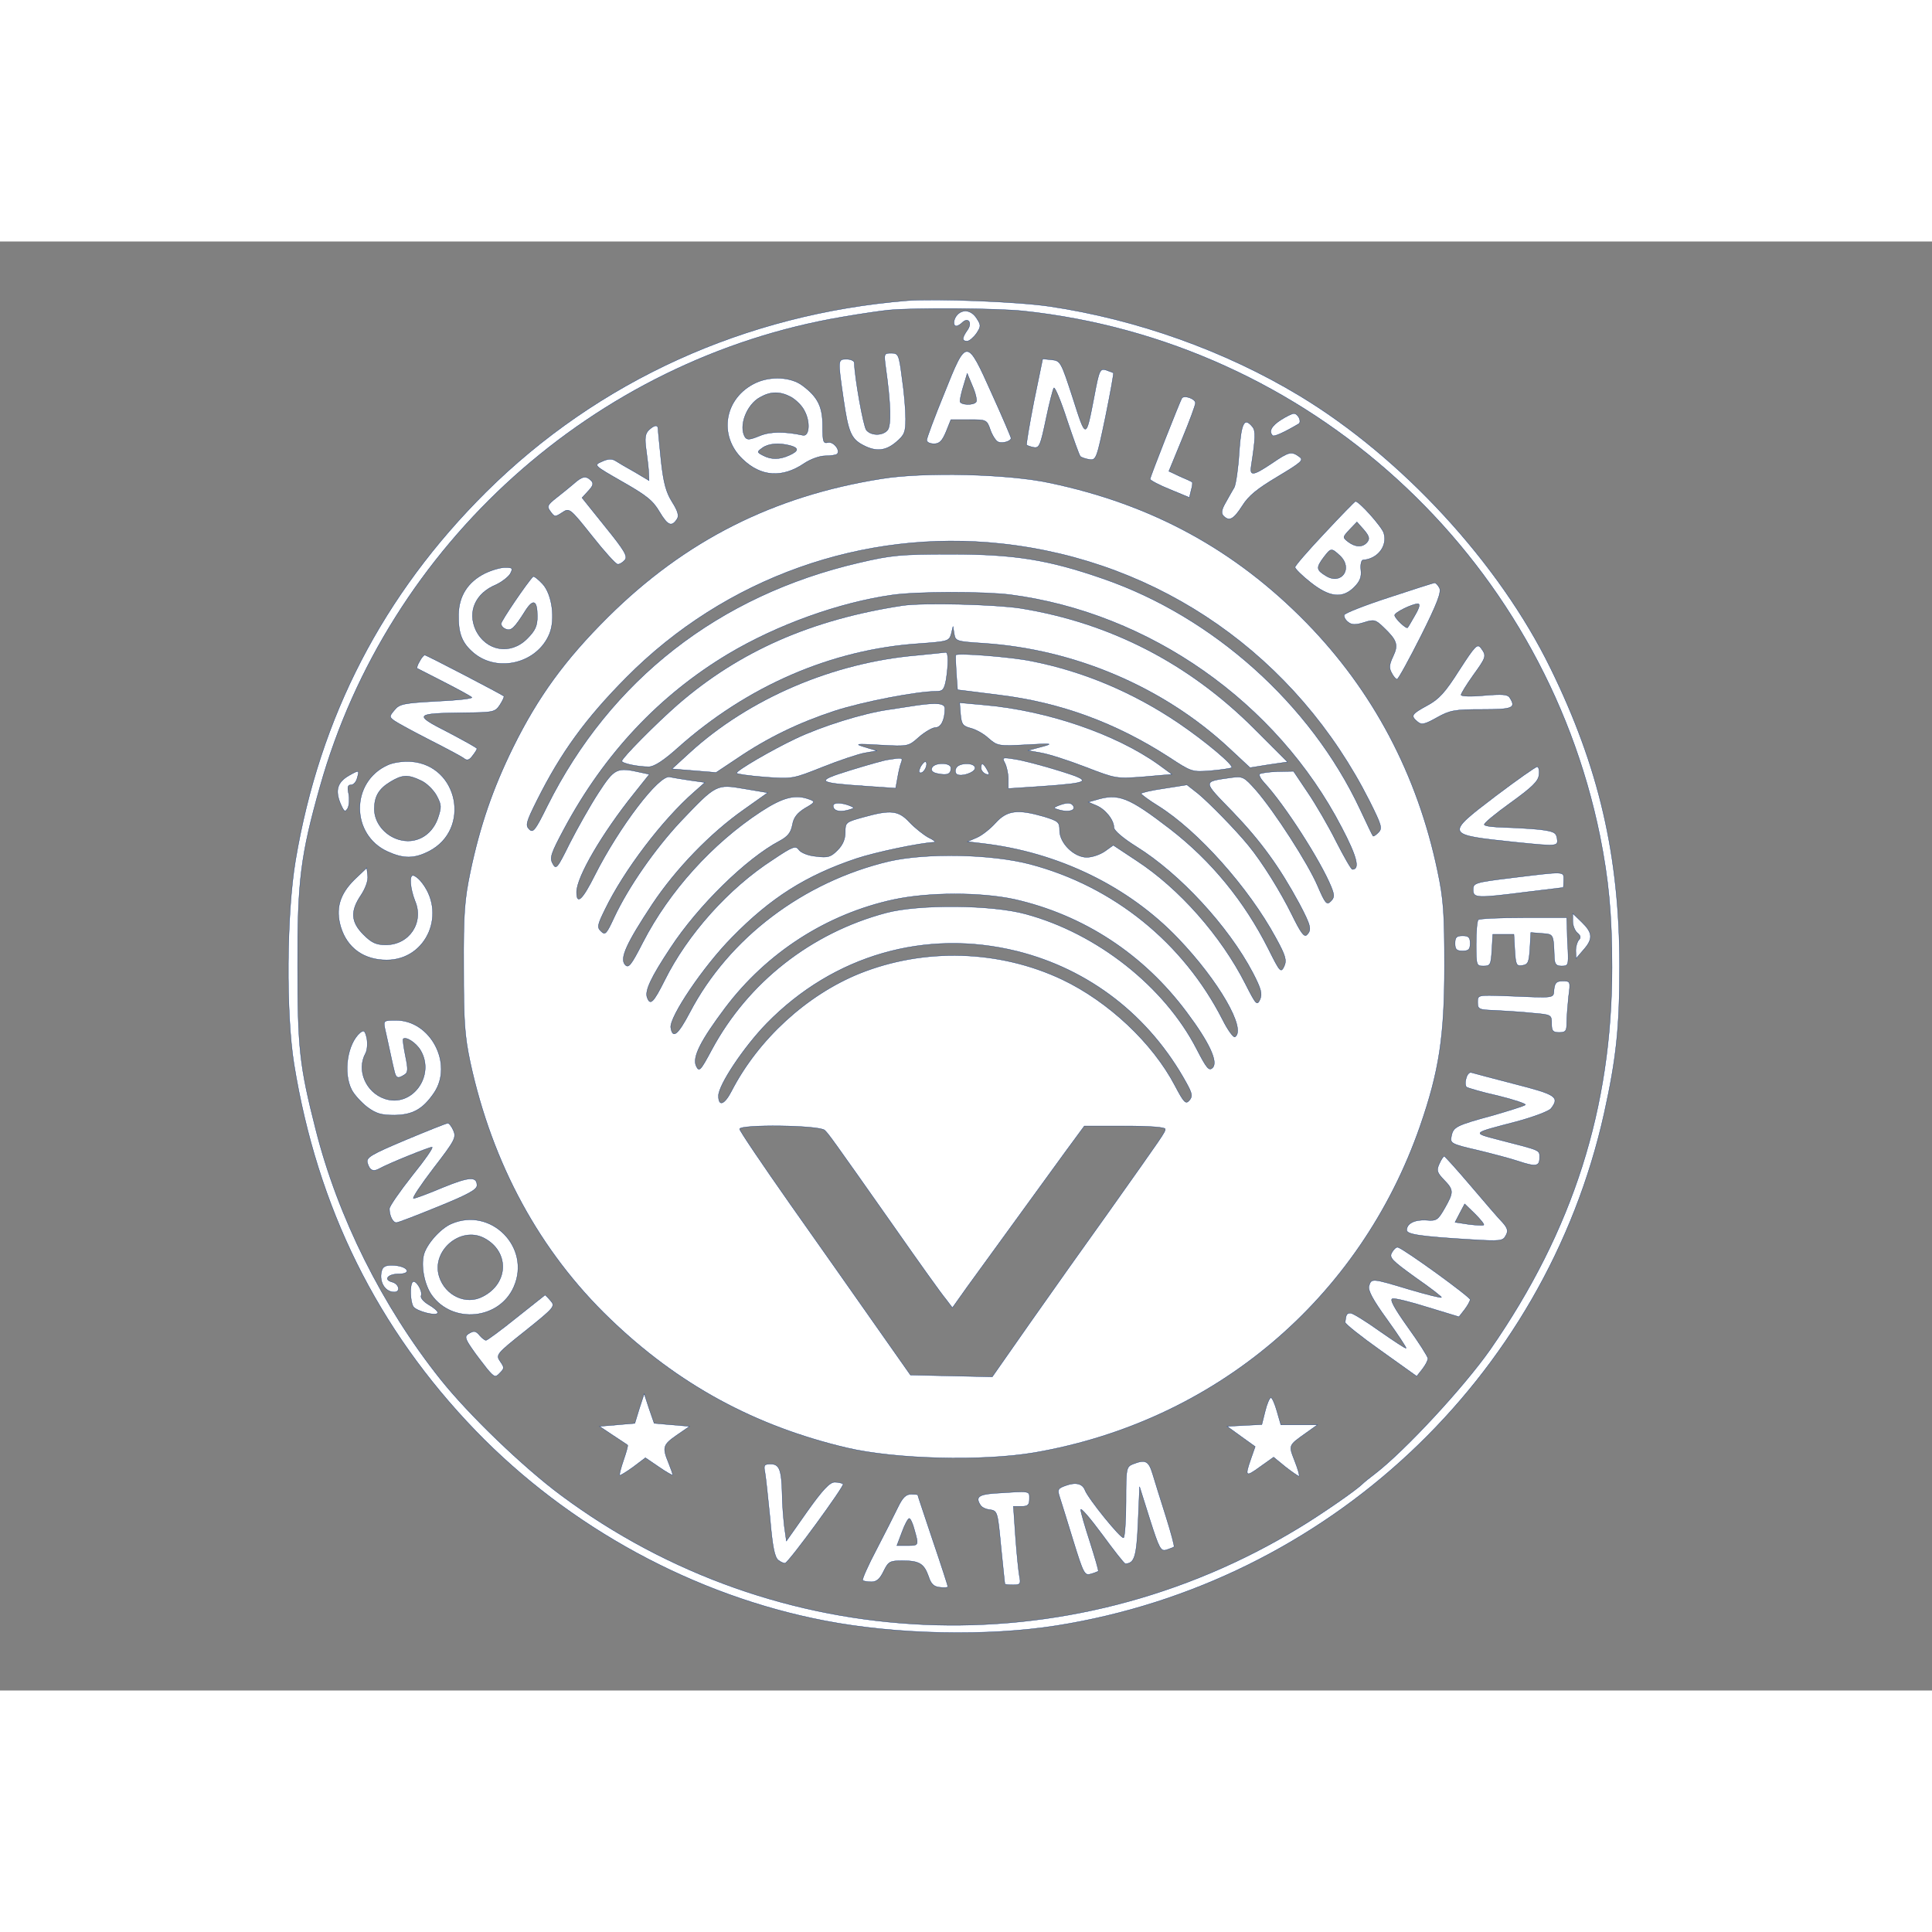 <?xml version="1.0" standalone="no"?>
<!DOCTYPE svg PUBLIC "-//W3C//DTD SVG 20010904//EN"
 "http://www.w3.org/TR/2001/REC-SVG-20010904/DTD/svg10.dtd">
<svg version="1.0" xmlns="http://www.w3.org/2000/svg"
 width="800pt" height="800pt" viewBox="0 0 640 480"
 preserveAspectRatio="xMidYMid meet">

<rect x="0" y="0" width="640" height="480" fill="#808080" stroke="none"/>

<g transform="translate(0,480) scale(0.1,-0.1)"
fill="white" stroke="#053281" background-color="white">
<path d="M3005 4604 c-536 -44 -1023 -265 -1395 -634 -341 -339 -551 -744
-631 -1220 -30 -179 -32 -507 -5 -675 77 -475 276 -877 601 -1214 310 -321
725 -547 1158 -630 239 -46 539 -52 767 -16 896 142 1618 817 1814 1697 40
182 51 281 51 488 0 364 -68 659 -229 987 -170 348 -493 698 -831 902 -247
149 -539 253 -828 296 -108 16 -377 26 -472 19z m384 -34 c945 -100 1721 -806
1911 -1739 29 -145 40 -260 40 -436 0 -465 -129 -870 -403 -1265 -87 -124
-282 -335 -382 -412 -16 -12 -36 -28 -43 -35 -23 -22 -133 -98 -207 -143 -768
-468 -1730 -426 -2447 107 -124 92 -305 266 -399 384 -192 241 -340 538 -413
827 -54 212 -60 271 -60 542 -1 281 10 367 74 594 226 803 909 1417 1730 1556
63 11 133 21 155 23 88 8 356 6 444 -3z"/>
<path d="M3172 4558 c-14 -14 -16 -38 -4 -38 4 0 13 5 19 11 20 20 35 0 18
-24 -19 -27 -19 -37 -1 -37 7 0 21 12 31 26 15 23 15 27 0 50 -17 26 -44 31
-63 12z"/>
<path d="M3128 4297 c-32 -78 -58 -148 -58 -155 0 -7 11 -12 24 -12 18 0 27 9
40 40 l16 40 59 0 c59 0 60 0 72 -35 7 -19 19 -37 26 -39 15 -6 43 3 42 13 0
3 -28 69 -63 146 -84 187 -84 187 -158 2z m106 -28 c-8 -13 -54 -11 -54 2 0 7
5 30 12 52 l12 40 18 -43 c10 -23 15 -46 12 -51z"/>
<path d="M2934 4383 c17 -120 19 -193 6 -208 -16 -19 -54 -19 -70 0 -10 12
-39 175 -40 223 0 6 -11 12 -25 12 -30 0 -30 0 -11 -131 16 -110 25 -133 66
-154 42 -22 74 -19 109 11 27 23 31 32 31 77 0 29 -5 89 -12 135 -10 78 -12
82 -36 82 -24 0 -24 -2 -18 -47z"/>
<path d="M3425 4270 c-15 -77 -26 -142 -24 -144 2 -2 13 -6 24 -8 18 -3 22 8
40 94 11 53 23 99 26 103 4 3 24 -45 44 -107 21 -62 40 -116 44 -120 3 -3 17
-8 30 -10 22 -3 24 2 53 141 16 79 28 144 26 146 -2 1 -13 5 -24 9 -20 6 -23
0 -39 -86 -28 -145 -27 -145 -71 -7 -39 120 -41 124 -70 127 l-30 3 -29 -141z"/>
<path d="M2504 4332 c-105 -49 -126 -175 -44 -253 61 -59 132 -63 204 -14 21
14 51 25 70 25 18 0 36 3 39 6 12 12 -12 42 -30 38 -16 -4 -18 3 -18 55 0 64
-16 96 -67 134 -37 28 -104 32 -154 9z m116 -47 c16 -9 37 -29 45 -46 20 -37
16 -85 -5 -81 -60 13 -109 13 -144 -2 -32 -13 -41 -14 -48 -4 -22 36 5 108 50
132 35 20 66 20 102 1z m-2 -161 c29 -8 28 -18 -3 -32 -33 -15 -60 -15 -87 -1
-21 11 -21 12 -3 25 20 15 55 18 93 8z"/>
<path d="M3915 4281 c-8 -15 -105 -260 -105 -268 0 -4 30 -20 65 -34 l65 -27
6 25 c4 13 5 25 3 26 -2 2 -20 10 -41 19 l-36 17 44 107 c24 58 44 112 44 119
0 14 -37 27 -45 16z"/>
<path d="M4243 4209 c-31 -20 -41 -38 -27 -52 5 -4 37 10 86 39 11 7 -2 34
-16 34 -6 0 -26 -10 -43 -21z"/>
<path d="M4105 4103 c-3 -54 -11 -106 -16 -117 -6 -10 -19 -33 -29 -51 -14
-24 -15 -36 -7 -44 19 -19 33 -12 62 33 21 34 50 57 117 97 80 48 88 55 72 66
-26 19 -34 17 -91 -22 -63 -42 -74 -43 -68 -7 14 90 15 115 4 128 -27 33 -37
15 -44 -83z"/>
<path d="M2149 4175 c-12 -12 -14 -27 -8 -68 4 -29 8 -63 8 -75 l1 -24 -47 28
c-27 15 -56 32 -65 38 -12 7 -25 6 -44 -3 -28 -12 -28 -12 68 -67 79 -45 101
-62 123 -100 27 -45 40 -51 58 -23 7 11 2 27 -17 57 -20 32 -28 63 -36 134 -5
51 -10 99 -10 106 0 16 -12 15 -31 -3z"/>
<path d="M2920 4014 c-359 -57 -651 -205 -906 -458 -143 -142 -232 -265 -314
-431 -68 -138 -110 -261 -142 -413 -19 -92 -23 -137 -22 -317 0 -180 3 -225
22 -315 73 -336 230 -625 462 -848 226 -218 480 -356 785 -428 162 -38 449
-45 621 -16 598 103 1079 509 1278 1081 63 182 81 297 81 531 0 175 -3 221
-23 315 -67 320 -214 597 -435 823 -236 241 -511 391 -848 462 -137 30 -419
37 -559 14z m398 -215 c526 -57 977 -373 1219 -853 40 -80 43 -90 29 -104 -9
-9 -17 -14 -18 -11 -2 2 -21 42 -43 89 -163 347 -486 637 -851 763 -181 63
-294 81 -504 81 -167 0 -197 -3 -304 -28 -465 -108 -824 -388 -1033 -806 -40
-81 -47 -90 -60 -77 -13 13 -10 24 26 96 79 158 161 271 296 407 327 330 784
493 1243 443z m29 -169 c460 -60 882 -356 1097 -770 51 -97 62 -140 36 -140
-4 0 -28 42 -54 93 -25 50 -68 124 -94 162 l-47 70 -53 -1 c-29 -1 -56 -5 -59
-8 -4 -3 3 -16 15 -29 67 -72 186 -257 222 -345 11 -28 11 -35 -2 -48 -13 -13
-18 -7 -43 51 -32 75 -143 247 -204 317 -40 45 -44 47 -82 42 -97 -14 -97 -9
5 -114 94 -98 155 -183 220 -303 39 -74 42 -87 25 -104 -9 -9 -21 9 -50 68
-37 75 -97 172 -143 228 -44 54 -133 144 -167 172 l-37 29 -76 -12 c-42 -6
-76 -14 -76 -17 1 -3 26 -22 57 -41 131 -82 299 -270 389 -436 33 -60 37 -75
28 -95 -11 -23 -14 -19 -52 57 -80 159 -189 292 -326 398 -138 106 -171 119
-246 96 l-25 -7 26 -11 c30 -12 59 -48 59 -73 0 -10 30 -36 75 -64 143 -89
304 -263 385 -417 28 -54 32 -70 24 -89 -10 -21 -13 -18 -48 51 -81 160 -220
317 -361 409 l-77 51 -28 -20 c-16 -11 -42 -20 -60 -20 -42 0 -90 47 -90 89 0
28 -4 31 -52 46 -87 25 -122 21 -160 -21 -18 -20 -46 -42 -63 -49 l-30 -13 50
-6 c250 -29 483 -142 648 -315 134 -140 227 -301 188 -326 -5 -3 -24 23 -41
57 -130 255 -361 442 -637 515 -129 34 -344 38 -467 10 -284 -67 -532 -254
-661 -501 -39 -74 -57 -89 -63 -50 -5 35 108 203 203 299 128 131 245 205 412
261 63 21 210 52 258 54 6 1 -3 8 -20 16 -16 9 -44 31 -62 50 -37 40 -63 42
-153 17 -58 -16 -60 -17 -60 -50 0 -23 -8 -42 -26 -60 -22 -22 -32 -25 -70
-20 -26 2 -50 12 -57 21 -11 16 -20 13 -87 -32 -147 -95 -283 -248 -358 -399
-37 -74 -48 -85 -58 -58 -9 22 12 67 77 165 91 139 251 296 361 354 28 15 38
28 43 54 4 24 16 39 42 55 32 18 34 22 17 28 -48 19 -89 9 -164 -40 -160 -105
-303 -263 -390 -432 -40 -78 -48 -88 -60 -74 -17 21 5 70 91 200 78 117 192
235 303 313 l79 56 -77 13 c-93 16 -93 16 -212 -109 -85 -91 -172 -216 -219
-316 -26 -56 -30 -61 -44 -47 -14 13 -12 21 13 72 63 130 190 297 295 389 l36
32 -50 7 c-27 4 -57 9 -66 11 -35 10 -168 -166 -248 -324 -42 -84 -61 -101
-61 -57 0 50 85 195 190 326 l51 64 -28 6 c-80 18 -87 15 -141 -68 -28 -43
-70 -118 -95 -167 -41 -83 -45 -88 -56 -67 -11 19 -6 34 38 116 133 248 315
442 544 579 161 96 366 170 542 195 82 12 304 12 392 1z m13 -1009 c230 -52
428 -182 571 -374 75 -100 105 -165 86 -184 -12 -12 -20 -2 -53 62 -106 206
-329 383 -566 447 -112 31 -355 33 -463 4 -248 -66 -457 -230 -577 -453 -38
-71 -42 -75 -52 -54 -13 29 15 84 96 192 138 183 336 311 558 359 116 25 288
25 400 1z m9 -172 c240 -60 439 -214 561 -436 20 -36 21 -45 10 -58 -12 -14
-18 -8 -48 49 -74 141 -220 278 -373 351 -209 99 -458 106 -672 20 -175 -71
-335 -218 -423 -388 -24 -47 -44 -54 -44 -17 0 36 84 162 160 240 221 226 526
314 829 239z m-637 -593 c14 -14 16 -16 234 -326 79 -113 154 -218 167 -233
l22 -29 49 69 c122 168 265 365 324 446 l64 87 134 0 c84 0 134 -4 134 -10 0
-11 -4 -16 -191 -280 -69 -96 -183 -257 -254 -358 l-128 -183 -136 3 -135 3
-116 165 c-64 91 -191 272 -283 402 -92 131 -167 242 -167 248 0 16 265 13
282 -4z"/>
<path d="M2990 3594 c-302 -46 -541 -151 -745 -328 -72 -63 -184 -176 -185
-187 0 -8 53 -19 89 -19 18 0 49 20 98 64 229 204 509 325 797 344 96 7 100 8
107 32 l6 25 4 -25 c4 -24 7 -25 99 -31 300 -20 593 -145 809 -345 l72 -67 62
10 62 9 -110 110 c-217 217 -478 351 -775 399 -86 13 -322 19 -390 9z"/>
<path d="M3036 3429 c-277 -24 -555 -143 -751 -322 l-59 -54 73 -6 73 -6 72
48 c99 67 202 117 321 156 92 30 272 65 337 65 21 0 26 6 32 38 8 51 8 92 -1
91 -5 -1 -48 -5 -97 -10z"/>
<path d="M3166 3430 c-1 -3 0 -30 2 -60 l4 -55 136 -17 c206 -25 389 -93 564
-206 75 -49 76 -50 139 -45 35 3 66 8 69 10 8 8 -89 89 -176 148 -151 102
-315 171 -487 205 -68 14 -247 28 -251 20z"/>
<path d="M3040 3264 c-14 -2 -58 -9 -98 -15 -84 -12 -221 -55 -307 -96 -78
-37 -195 -105 -195 -114 0 -3 42 -9 93 -13 92 -7 94 -6 192 33 55 22 118 43
140 47 l40 7 -40 12 c-36 11 -31 12 52 7 92 -5 92 -5 128 27 20 17 44 31 54
31 18 0 31 25 31 63 0 17 -25 20 -90 11z"/>
<path d="M3182 3234 c3 -33 7 -39 33 -46 17 -4 44 -19 60 -34 29 -25 33 -26
125 -21 87 5 91 4 50 -7 l-45 -12 44 -8 c25 -4 90 -25 147 -47 101 -39 102
-39 194 -32 l92 8 -45 33 c-142 101 -369 179 -580 197 l-78 7 3 -38z"/>
<path d="M2940 3083 c-14 -2 -70 -18 -125 -35 -116 -36 -111 -41 51 -52 l101
-7 6 33 c3 18 8 41 12 51 7 18 4 18 -45 10z"/>
<path d="M3329 3072 c6 -12 11 -35 11 -52 l0 -32 107 7 c170 12 175 17 58 53
-55 17 -120 34 -143 37 -42 7 -43 6 -33 -13z"/>
<path d="M3050 3061 c-7 -15 -7 -21 0 -21 12 0 25 28 17 36 -3 3 -10 -4 -17
-15z"/>
<path d="M3087 3056 c-4 -9 3 -16 21 -19 31 -6 42 -1 42 19 0 19 -56 19 -63 0z"/>
<path d="M3167 3055 c-4 -8 -2 -17 3 -20 15 -9 60 6 60 21 0 19 -56 18 -63 -1z"/>
<path d="M3250 3056 c0 -8 7 -16 15 -20 13 -4 14 -2 5 14 -13 23 -20 26 -20 6z"/>
<path d="M2760 2931 c0 -16 18 -22 47 -15 25 7 25 8 8 15 -28 11 -55 11 -55 0z"/>
<path d="M3505 2931 c-17 -7 -17 -8 8 -15 30 -7 51 0 42 15 -7 11 -22 11 -50
0z"/>
<path d="M1900 3997 c-14 -12 -40 -33 -58 -47 -29 -23 -31 -28 -18 -45 13 -18
15 -18 38 -3 24 16 25 16 99 -77 41 -52 79 -94 85 -94 6 -1 17 6 24 14 10 12
-1 31 -65 110 l-77 96 21 23 c16 17 18 25 9 34 -17 17 -29 15 -58 -11z"/>
<path d="M4388 3834 c-54 -57 -98 -108 -98 -113 0 -5 23 -28 51 -50 63 -50
106 -55 145 -16 19 19 25 34 22 58 -2 17 2 32 7 32 48 3 82 46 69 89 -6 21
-83 107 -94 105 -3 -1 -49 -48 -102 -105z m141 -30 c-15 -18 -39 -17 -63 1
-19 15 -19 15 5 41 l24 25 23 -26 c18 -21 20 -30 11 -41z m-90 -45 c44 -42 5
-98 -46 -67 -33 20 -34 27 -8 62 24 31 25 32 54 5z"/>
<path d="M1605 3700 c-55 -28 -85 -74 -86 -136 -1 -62 11 -94 50 -127 80 -67
211 -34 251 63 20 48 9 132 -23 166 -14 15 -28 26 -31 24 -20 -20 -106 -147
-106 -156 0 -7 7 -15 16 -18 17 -7 28 3 65 62 26 40 39 33 39 -20 0 -32 -7
-47 -34 -74 -55 -55 -136 -41 -170 29 -28 61 -1 122 67 150 19 9 40 25 47 36
10 19 8 21 -17 21 -15 0 -46 -9 -68 -20z"/>
<path d="M4601 3621 c-80 -26 -146 -52 -148 -58 -2 -5 3 -16 12 -23 12 -10 24
-11 53 -2 34 11 39 9 65 -16 45 -43 50 -58 32 -96 -13 -27 -14 -39 -5 -55 6
-12 14 -21 18 -21 4 0 39 64 79 143 54 108 69 147 61 160 -5 9 -12 17 -16 16
-4 0 -72 -22 -151 -48z m87 -58 c-12 -21 -23 -40 -25 -42 -4 -6 -43 31 -43 41
0 9 56 37 77 38 8 0 5 -13 -9 -37z"/>
<path d="M4834 3380 c-47 -74 -67 -96 -106 -117 -53 -29 -56 -34 -32 -54 13
-11 23 -9 64 14 43 24 58 27 149 27 103 0 114 5 92 39 -7 11 -25 12 -85 7 -42
-4 -76 -3 -76 2 0 5 18 34 40 65 44 61 45 64 26 90 -12 16 -19 9 -72 -73z"/>
<path d="M1390 3409 c-7 -11 -10 -22 -8 -23 2 -1 41 -21 88 -45 47 -24 89 -47
93 -51 4 -4 -47 -10 -115 -13 -111 -6 -125 -9 -141 -29 -18 -21 -18 -23 0 -36
10 -7 63 -36 118 -64 55 -28 106 -55 113 -61 9 -7 17 -5 27 9 8 10 15 21 15
24 0 3 -44 27 -97 55 -114 58 -110 62 54 64 98 1 103 2 119 26 9 14 15 27 13
29 -9 7 -256 136 -262 136 -3 0 -11 -9 -17 -21z"/>
<path d="M1285 3066 c-124 -55 -124 -231 -1 -287 53 -24 88 -24 137 1 140 72
98 285 -59 297 -27 2 -60 -3 -77 -11z m110 -52 c18 -8 41 -31 51 -49 17 -32
17 -38 4 -77 -21 -57 -74 -86 -130 -69 -46 14 -80 56 -80 101 0 42 15 67 53
90 39 24 59 25 102 4z"/>
<path d="M4957 2965 c-172 -131 -172 -130 65 -155 138 -14 140 -14 136 13 -3
19 -11 23 -58 29 -30 3 -83 6 -117 7 -34 1 -64 4 -66 9 -3 4 36 36 86 72 72
52 93 72 95 93 2 15 -1 27 -6 27 -5 0 -66 -43 -135 -95z"/>
<path d="M1156 3031 c-38 -22 -46 -48 -29 -91 13 -30 16 -32 25 -17 5 10 6 31
3 47 -5 23 -3 30 8 30 8 0 17 10 20 22 8 28 7 28 -27 9z"/>
<path d="M1173 2685 c-48 -48 -62 -96 -44 -156 21 -69 76 -109 152 -109 134 0
201 159 111 263 -8 9 -19 17 -24 17 -13 0 -9 -44 7 -85 30 -71 -19 -145 -97
-145 -32 0 -47 7 -74 34 -42 42 -44 78 -8 131 15 23 24 48 22 64 l-3 26 -42
-40z"/>
<path d="M5008 2692 c-122 -15 -128 -17 -128 -39 0 -28 10 -29 175 -8 66 8
121 15 123 15 1 0 2 11 2 25 0 29 8 29 -172 7z"/>
<path d="M5210 2548 c0 -14 7 -31 15 -38 11 -9 13 -16 5 -24 -5 -5 -10 -21
-10 -35 l1 -26 24 28 c33 37 31 57 -5 92 l-30 29 0 -26z"/>
<path d="M4897 2553 c-4 -3 -7 -39 -7 -80 0 -71 1 -73 24 -73 23 0 25 4 28 53
l3 52 35 0 35 0 3 -53 c3 -48 5 -53 25 -50 19 3 22 10 25 56 l3 53 37 -3 c39
-3 38 -1 41 -80 1 -22 6 -28 24 -28 22 0 23 3 21 53 -2 28 -3 64 -3 80 l-1 27
-143 0 c-79 0 -147 -3 -150 -7z"/>
<path d="M4820 2475 c0 -20 5 -25 25 -25 20 0 25 5 25 25 0 20 -5 25 -25 25
-20 0 -25 -5 -25 -25z"/>
<path d="M5148 2323 c-3 -31 10 -29 -163 -22 -90 3 -90 3 -90 -21 0 -24 4 -25
60 -27 33 -2 88 -5 123 -9 61 -5 62 -6 62 -35 0 -24 4 -29 25 -29 22 0 25 5
25 33 0 17 3 56 6 85 7 51 6 52 -19 52 -21 0 -26 -5 -29 -27z"/>
<path d="M1275 2193 c4 -16 10 -46 15 -68 5 -22 11 -52 15 -67 6 -30 12 -33
35 -18 12 7 12 18 3 62 -6 29 -9 55 -8 56 9 10 43 -12 58 -37 50 -84 -28 -191
-118 -161 -63 21 -95 95 -64 151 6 11 7 34 4 50 -6 25 -9 28 -22 18 -42 -36
-57 -133 -28 -189 8 -16 31 -41 51 -57 30 -22 46 -27 91 -27 61 1 94 20 131
74 64 95 -11 240 -126 240 -41 0 -42 -1 -37 -27z"/>
<path d="M4857 2028 c-4 -12 -3 -25 1 -29 4 -3 51 -17 105 -29 53 -13 94 -27
90 -30 -5 -4 -53 -19 -108 -35 -122 -33 -131 -38 -137 -69 -5 -23 -1 -26 86
-46 50 -12 110 -28 134 -36 60 -20 72 -18 72 11 0 26 6 23 -134 59 -91 24 -94
21 59 61 55 15 106 34 113 43 29 38 17 46 -120 81 -73 19 -138 36 -144 38 -6
2 -14 -6 -17 -19z"/>
<path d="M1344 1824 c-114 -48 -131 -58 -127 -75 7 -26 19 -32 40 -20 28 16
164 71 174 71 6 0 -24 -43 -66 -95 -41 -52 -75 -101 -75 -109 0 -23 11 -46 23
-46 6 0 68 24 139 53 96 39 128 56 128 70 0 31 -26 29 -114 -7 -47 -20 -91
-36 -96 -36 -6 0 24 45 66 100 71 92 76 102 66 125 -6 14 -15 25 -19 24 -5 0
-67 -25 -139 -55z"/>
<path d="M4768 1745 c-10 -22 -8 -29 15 -53 33 -34 33 -41 3 -94 -23 -40 -27
-43 -62 -40 -38 2 -64 -11 -64 -33 0 -14 45 -21 212 -31 98 -6 107 -5 116 13
9 15 6 25 -11 44 -13 13 -60 68 -106 122 -45 53 -85 97 -87 97 -2 0 -10 -11
-16 -25z m147 -203 c-2 -2 -25 -1 -49 2 l-46 7 16 31 16 30 34 -33 c18 -18 32
-35 29 -37z"/>
<path d="M1495 1546 c-37 -16 -82 -68 -91 -102 -10 -39 2 -100 26 -134 69 -97
224 -82 272 27 58 131 -76 266 -207 209z m108 -47 c85 -44 83 -150 -4 -194
-55 -29 -124 3 -144 66 -27 85 70 168 148 128z"/>
<path d="M4611 1451 c-10 -17 -1 -26 78 -83 49 -34 88 -64 86 -66 -2 -2 -51
10 -108 27 -123 37 -124 37 -132 11 -4 -14 12 -45 60 -111 36 -50 64 -93 63
-95 -2 -2 -41 24 -87 56 -46 33 -90 60 -97 60 -13 0 -15 -4 -18 -30 -1 -5 53
-48 118 -94 l119 -85 19 24 c10 13 18 28 18 35 0 6 -30 53 -66 103 -47 66 -61
93 -51 95 9 2 61 -11 118 -29 l102 -31 18 23 c10 13 19 29 19 34 0 9 -215 165
-239 173 -5 2 -14 -6 -20 -17z"/>
<path d="M1266 1395 c-13 -36 7 -75 40 -75 22 0 16 27 -7 33 -30 8 -14 27 22
27 43 0 32 24 -13 28 -26 2 -37 -2 -42 -13z"/>
<path d="M1367 1353 c-10 -9 -8 -65 2 -81 10 -16 81 -34 81 -20 0 5 -14 17
-30 26 -17 10 -28 23 -25 30 6 16 -19 55 -28 45z"/>
<path d="M1711 1235 c-51 -41 -97 -75 -101 -75 -4 0 -13 7 -20 15 -14 17 -20
18 -39 6 -12 -8 -10 -16 12 -48 14 -21 38 -51 51 -68 24 -28 27 -29 42 -13 15
15 15 18 1 38 -15 22 -13 25 84 102 96 77 99 81 83 99 -9 11 -18 19 -18 19 -1
0 -43 -34 -95 -75z"/>
<path d="M2118 934 l-15 -49 -58 -5 -59 -5 45 -30 c24 -16 46 -30 48 -32 2 -1
-4 -23 -13 -49 -9 -26 -15 -49 -13 -51 2 -1 22 11 44 27 l41 31 44 -30 c23
-16 44 -28 46 -27 1 2 -5 19 -13 39 -22 53 -19 61 27 93 l42 29 -59 5 -58 5
-17 49 -16 49 -16 -49z"/>
<path d="M4191 925 l-11 -44 -58 -3 -57 -3 47 -34 46 -33 -14 -40 c-21 -60
-18 -62 30 -27 l45 32 39 -32 c22 -17 42 -31 45 -31 3 0 -3 22 -14 50 -21 54
-22 51 40 95 l35 25 -61 0 -60 0 -13 45 c-7 25 -16 45 -20 45 -4 0 -13 -20
-19 -45z"/>
<path d="M3753 750 c-22 -9 -23 -14 -23 -124 0 -63 -4 -117 -8 -120 -8 -5
-117 129 -128 158 -8 21 -30 27 -63 15 -26 -9 -29 -13 -21 -37 5 -15 25 -80
45 -145 34 -110 38 -117 58 -111 12 3 23 8 25 9 2 2 -11 45 -27 96 -17 52 -31
100 -31 108 0 8 32 -29 71 -82 39 -53 73 -97 77 -97 30 1 37 23 42 137 l5 118
34 -108 c31 -97 36 -107 55 -101 12 4 23 8 25 10 2 2 -10 47 -27 101 -17 54
-37 117 -44 141 -13 43 -24 48 -65 32z"/>
<path d="M2534 723 c3 -16 10 -84 17 -153 8 -94 15 -128 27 -138 9 -7 19 -11
23 -10 14 5 197 256 192 262 -4 3 -16 6 -28 6 -16 0 -40 -25 -91 -97 l-69 -98
-7 50 c-3 28 -7 75 -7 105 -2 81 -9 100 -38 100 -21 0 -24 -3 -19 -27z"/>
<path d="M3293 653 c-52 -4 -62 -13 -45 -39 4 -7 18 -14 32 -15 24 -4 25 -7
36 -124 7 -66 12 -121 13 -122 1 -2 13 -3 27 -3 24 0 26 3 21 28 -3 16 -9 75
-13 130 l-7 102 27 0 c21 0 26 5 26 25 0 27 6 26 -117 18z"/>
<path d="M2975 608 c-11 -23 -43 -86 -71 -140 -28 -53 -49 -100 -46 -103 3 -3
16 -5 29 -5 17 0 28 10 40 35 16 32 20 35 62 35 57 0 72 -10 87 -52 8 -25 17
-34 37 -36 15 -2 27 -1 27 2 0 2 -22 71 -50 153 -27 81 -50 149 -50 151 0 1
-10 2 -22 2 -17 0 -28 -11 -43 -42z m54 -75 c15 -53 15 -53 -24 -53 l-34 0 17
45 c9 25 20 45 24 45 4 0 12 -17 17 -37z"/>
</g>
</svg>
